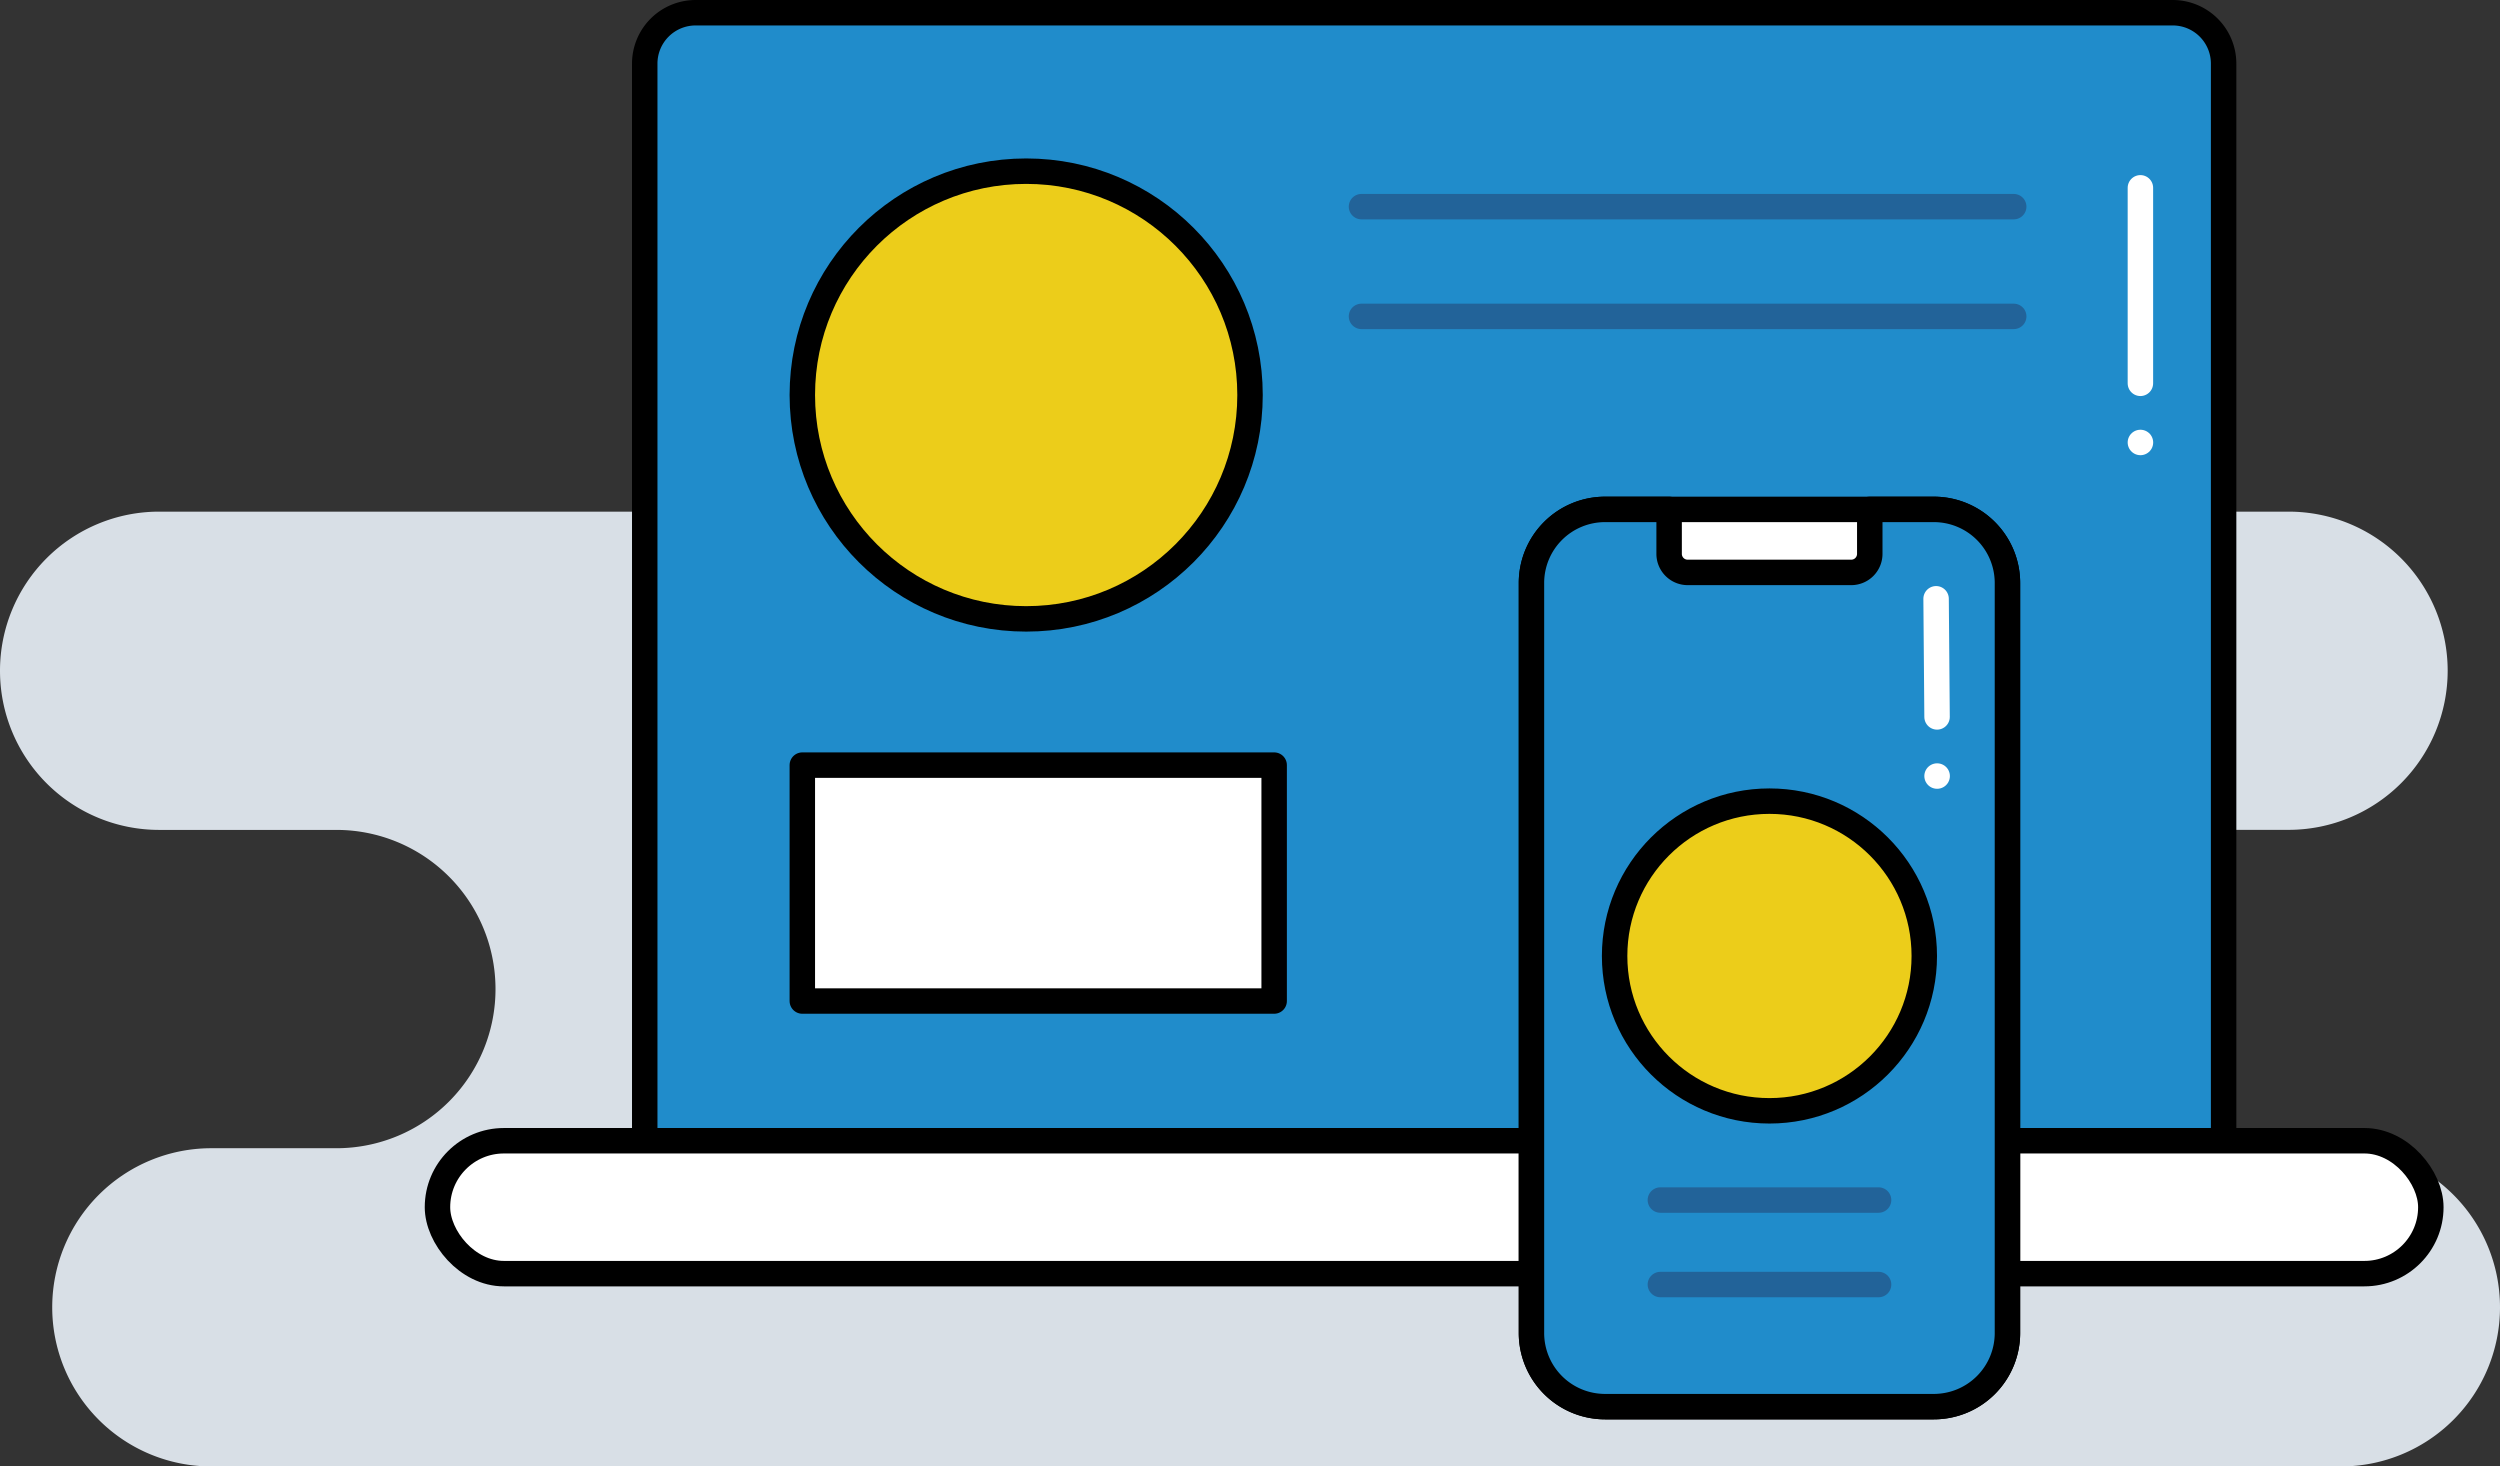 <svg xmlns="http://www.w3.org/2000/svg" viewBox="0 0 491.17 288.11"><rect x="0" y="0" width="491.17" height="288.11" fill="#333333" stroke="none"/><defs><style>.cls-1{fill:#d8dfe6;}.cls-2,.cls-8{fill:#208ccb;}.cls-3,.cls-4,.cls-6{fill:none;}.cls-3,.cls-5,.cls-7,.cls-8{stroke:#000;}.cls-3,.cls-4,.cls-5,.cls-6,.cls-8{stroke-linecap:round;}.cls-3,.cls-5,.cls-8{stroke-linejoin:round;}.cls-3,.cls-4,.cls-5,.cls-6,.cls-7,.cls-8{stroke-width:5px;}.cls-4{stroke:#fff;}.cls-4,.cls-6,.cls-7{stroke-miterlimit:10;}.cls-5{fill:#fff;}.cls-6{stroke:#226399;}.cls-7{fill:#eccd1a;}</style></defs><title>Asset 8</title><g id="Layer_2" data-name="Layer 2"><g id="Layer_1-2" data-name="Layer 1"><path class="cls-1" d="M41.52,288.11H459.91a31.26,31.26,0,0,0,31.26-31.27h0a31.26,31.26,0,0,0-31.26-31.26H414.63a31.26,31.26,0,0,1-31.26-31h0a31.27,31.27,0,0,1,31.26-31.54h35a31.27,31.27,0,0,0,31.26-31.26h0a31.26,31.26,0,0,0-31.26-31.26H31.26A31.26,31.26,0,0,0,0,131.79H0a31.26,31.26,0,0,0,31.26,31.26H66.09a31.26,31.26,0,0,1,31.26,31h0a31.26,31.26,0,0,1-31.26,31.54H41.52a31.25,31.25,0,0,0-31.26,31.27h0A31.26,31.26,0,0,0,41.52,288.11ZM299.05,163.05a31.26,31.26,0,0,1,31.26,31.27h0a31.26,31.26,0,0,1-31.26,31.26H171.22A31.27,31.27,0,0,1,140,194.32h0a31.27,31.27,0,0,1,31.27-31.27Z"/><path class="cls-2" d="M136.67,2.5H426.87a10,10,0,0,1,10,10V232.79a0,0,0,0,1,0,0H126.67a0,0,0,0,1,0,0V12.5a10,10,0,0,1,10-10Z"/><path class="cls-3" d="M136.67,2.5H426.87a10,10,0,0,1,10,10V232.79a0,0,0,0,1,0,0H126.67a0,0,0,0,1,0,0V12.5a10,10,0,0,1,10-10Z"/><line class="cls-4" x1="420.52" y1="36.9" x2="420.52" y2="75.31"/><rect class="cls-5" x="85.95" y="224.12" width="391.63" height="26.11" rx="13.05" ry="13.05"/><rect class="cls-5" x="157.63" y="150.32" width="92.7" height="46.35"/><line class="cls-6" x1="267.49" y1="62.16" x2="395.63" y2="62.16"/><line class="cls-6" x1="267.49" y1="40.6" x2="395.63" y2="40.6"/><circle class="cls-7" cx="201.61" cy="77.61" r="43.98"/><line class="cls-4" x1="420.53" y1="86.93" x2="420.52" y2="86.93"/><path class="cls-5" d="M367.35,100.08h-52a14.46,14.46,0,0,0-14.46,14.46V261.9a14.46,14.46,0,0,0,14.46,14.46h64.6A14.46,14.46,0,0,0,394.4,261.9V114.54a14.46,14.46,0,0,0-14.46-14.46Z"/><path class="cls-8" d="M367.35,100.08v8.74a3.64,3.64,0,0,1-3.64,3.64H331.57a3.64,3.64,0,0,1-3.64-3.64v-8.74H315.34a14.46,14.46,0,0,0-14.46,14.46V261.9a14.46,14.46,0,0,0,14.46,14.46h64.6A14.46,14.46,0,0,0,394.4,261.9V114.54a14.46,14.46,0,0,0-14.46-14.46Z"/><line class="cls-4" x1="380.57" y1="140.85" x2="380.38" y2="117.64"/><line class="cls-4" x1="380.57" y1="152.47" x2="380.59" y2="152.47"/><circle class="cls-7" cx="347.64" cy="187.82" r="30.42"/><line class="cls-6" x1="326.21" y1="235.77" x2="369.08" y2="235.77"/><line class="cls-6" x1="326.21" y1="252.37" x2="369.08" y2="252.37"/></g></g></svg>